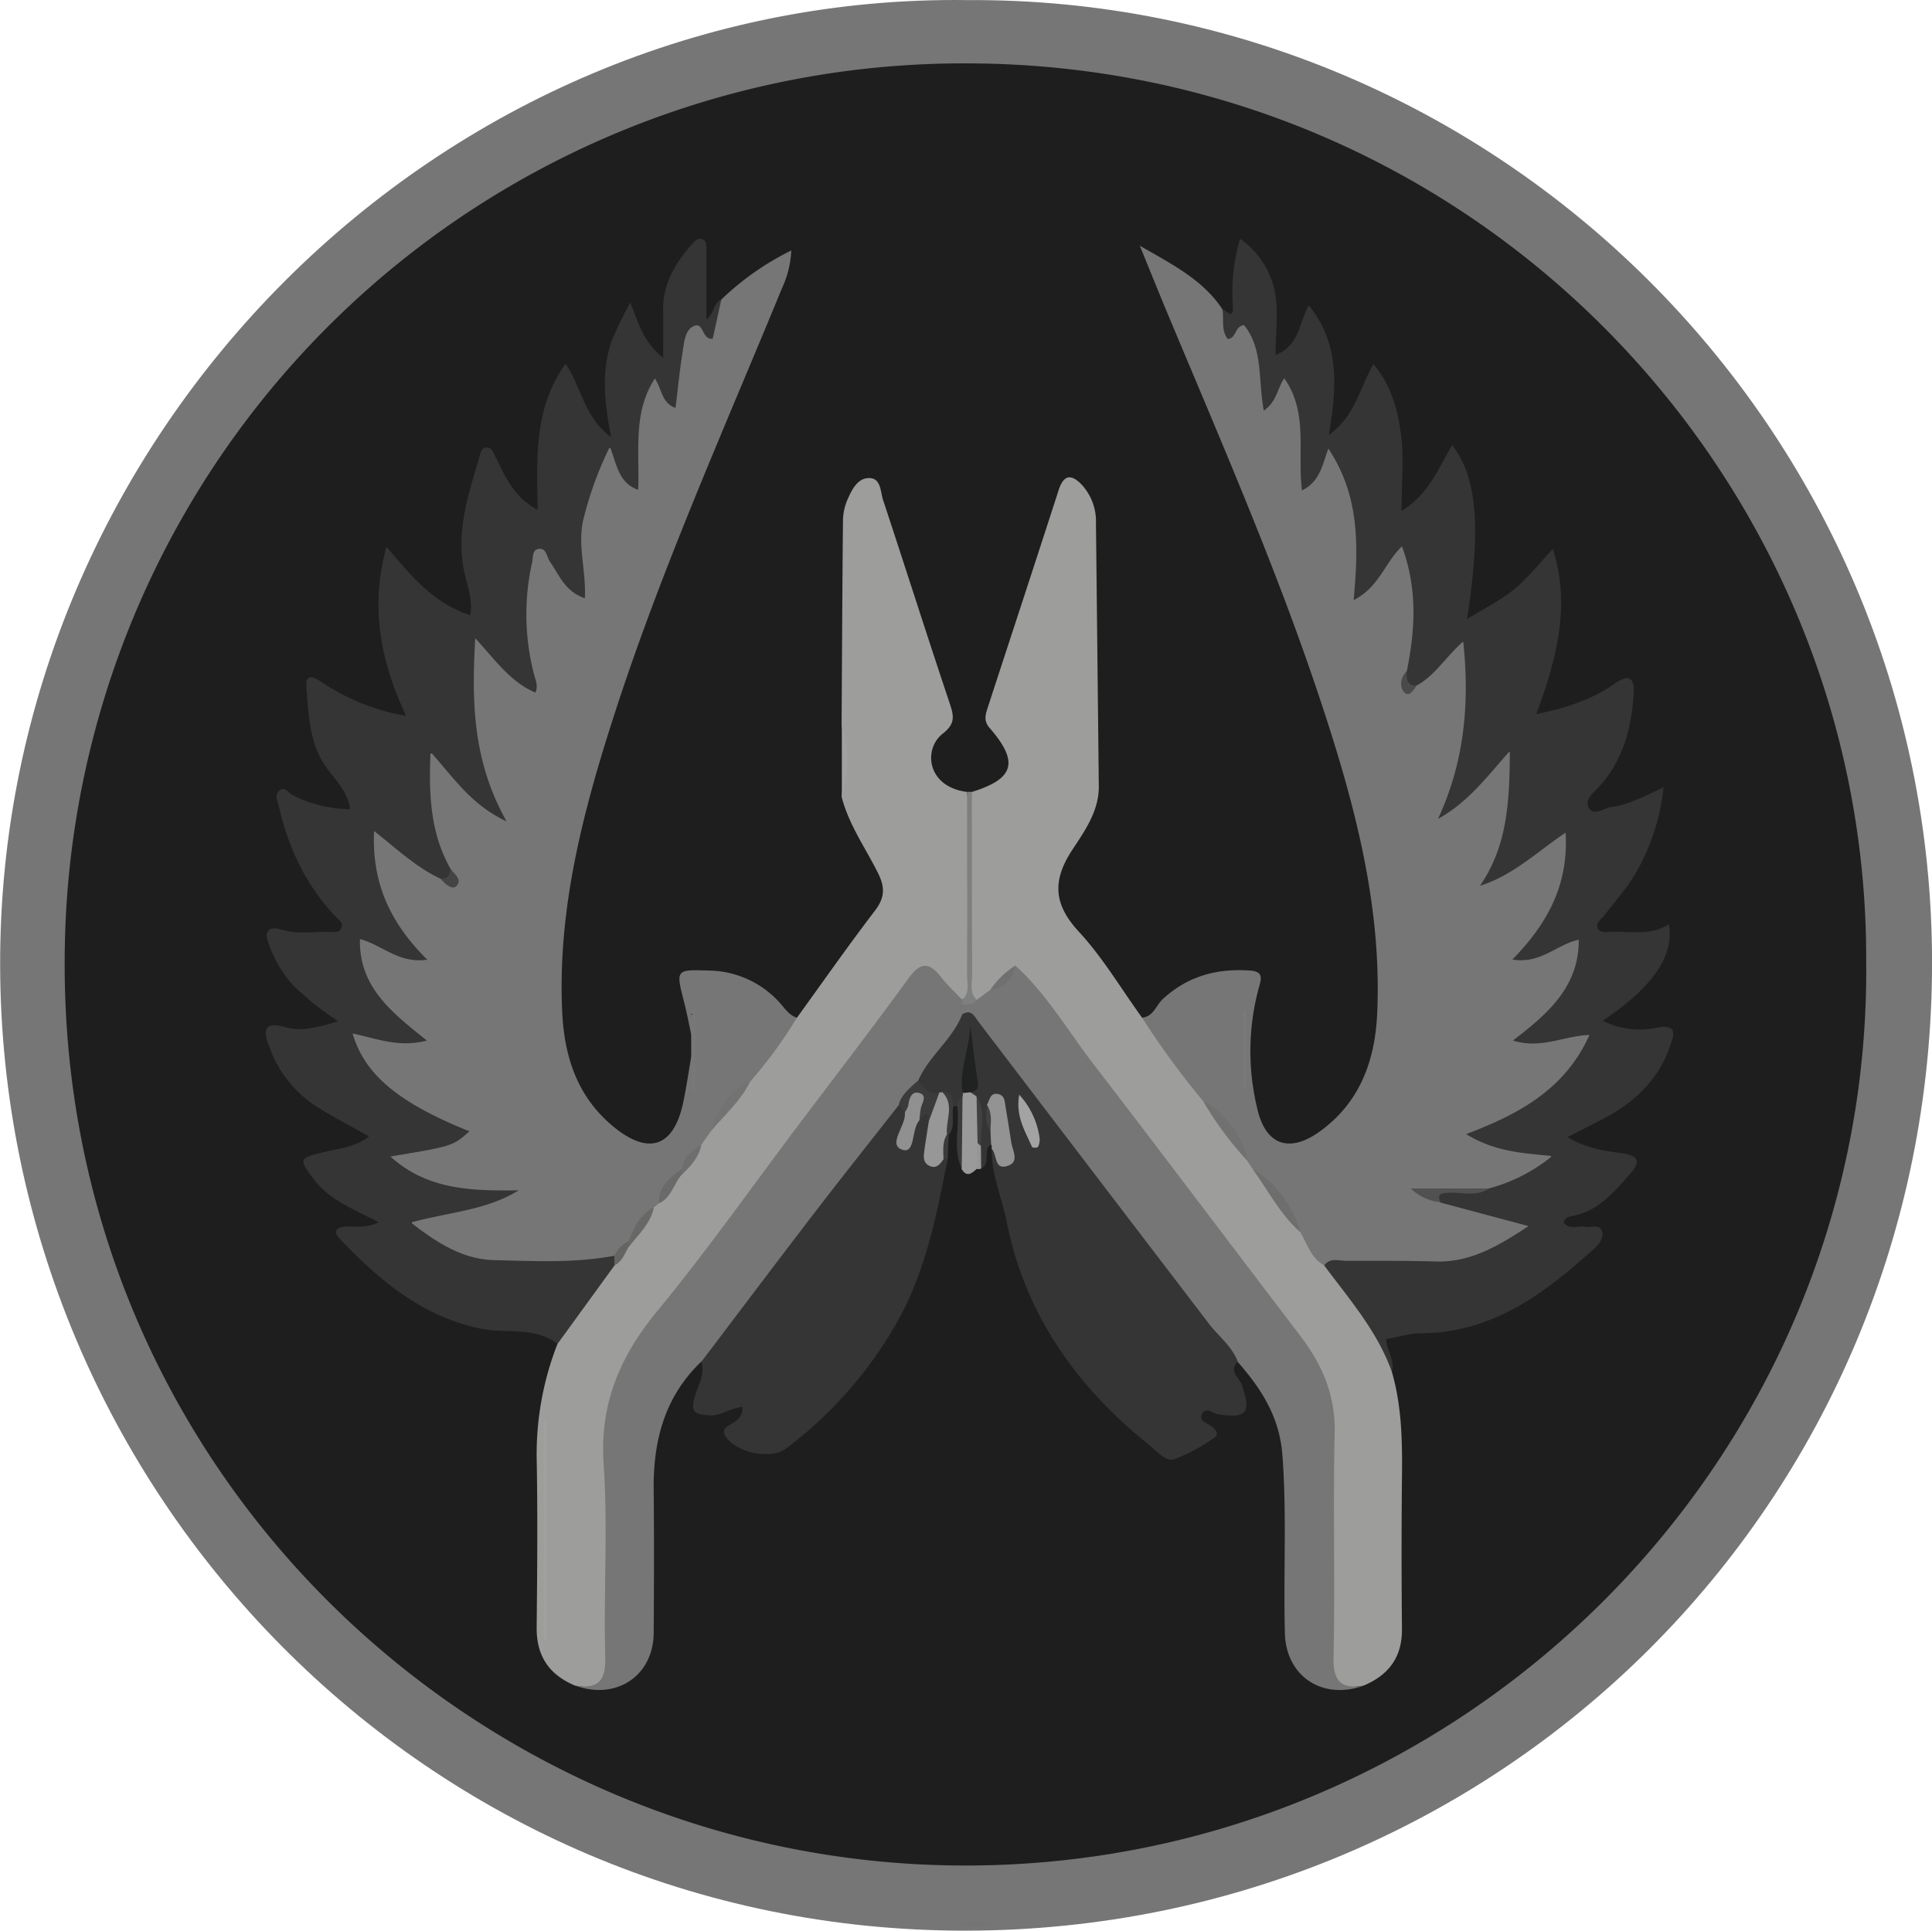 ﻿<svg id="Layer_1" data-name="Layer 1" xmlns="http://www.w3.org/2000/svg" viewBox="0 0 399.83 399.6"><defs><style>.cls-1{fill:#767676;}.cls-2{fill:#1e1e1e;}.cls-3{fill:#747474;}.cls-4{fill:#353535;}.cls-5{fill:#9d9d9c;}.cls-6{fill:#949393;}.cls-7{fill:#9b9a9a;}.cls-8{fill:#7e7f7f;}.cls-9{fill:#787878;}.cls-10{fill:#a2a1a1;}.cls-11{fill:#3b3b3b;}.cls-12{fill:#969696;}.cls-13{fill:#717171;}.cls-14{fill:#6e6e6e;}.cls-15{fill:#525151;}.cls-16{fill:#7a7a7b;}.cls-17{fill:#4b4a4a;}.cls-18{fill:#737373;}.cls-19{fill:#6a6a6a;}.cls-20{fill:#686867;}.cls-21{fill:#444;}.cls-22{fill:#646463;}.cls-23{fill:#707070;}.cls-24{fill:#979797;}.cls-25{fill:#202121;}.cls-26{fill:#a4a3a3;}.cls-27{fill:#414141;}.cls-28{fill:#909090;}</style></defs><path class="cls-1" d="M-230.24,304.62C-121.17,304-30.7,393-30.71,503.9-30.73,615.62-120,704-230.52,704.2c-111.79.19-199.65-90.89-200-199.54C-430.93,394.45-339.67,303.11-230.24,304.62Z" transform="translate(430.55 -304.6)"/><path class="cls-2" d="M-44.34,503.38C-43.17,607.13-129,692.5-234,690.69c-99.83-1.73-184.06-83.27-183.16-188.06a186,186,0,0,1,186.9-184.91C-125.86,317.93-44.06,402.86-44.34,503.38Z" transform="translate(430.55 -304.6)"/><path class="cls-3" d="M-225.26,702.88c-3,.65-4.51.74-6.61.08C-229.76,702.21-228.15,702.34-225.26,702.88Z" transform="translate(430.55 -304.6)"/><path class="cls-1" d="M-194.21,515.23c2.37-.21,2.9-2.54,4.3-3.84,5.11-4.73,11.12-6.37,17.93-5.92,3,.19,2.49,1.65,1.91,3.69a50.37,50.37,0,0,0-.34,24.67c1.7,7.82,6.69,9.58,13.15,4.84,8.2-6,11.27-14.61,11.72-24.28,1-22.16-4.62-43.21-11.45-63.93-9.06-27.49-20.65-54-31.82-80.7-1.84-4.39-3.61-8.8-5.85-14.29,7,4,13.11,7.12,17.09,13.14.9,1.66.85,4,4.26,2.77,1.91-.7,2.93,2.3,3.51,4.16,1,3.18,1.2,6.53,1.81,9.89,1.65-.41,1.43-3.33,3.51-2.78,1.81.47,2.24,2.3,2.87,3.84,1.44,3.47,1.51,7.12,1.47,10.8a23.82,23.82,0,0,0,.2,5.27,1.66,1.66,0,0,0,1.34-1c.95-1.47.8-4.12,3-4.25,2.5-.15,2.78,2.52,3.61,4.22,3.62,7.4,4,15.29,3.07,24,2.83-1.31,3.56-3.81,5.07-5.54.95-1.09,1.66-2.8,3.46-2.35,1.64.41,2.09,2.06,2.41,3.53,1.61,7.24,2,14.48-.32,21.67-.11,1-1.3,1.93-.27,2.95.29.29.81-.24,1.17-.54a44.83,44.83,0,0,0,6-6c.81-1,1.69-2.34,3.22-2,1.84.43,1.87,2.18,1.95,3.65.53,10.21.31,20.33-4.7,30.3,4-2.3,6.27-5.51,8.81-8.44,1.06-1.24,2-3.1,4-2.5,2.19.69,1.24,2.77,1.16,4.32-.19,3.65-.15,7.31-1,10.93a27.34,27.34,0,0,1-4.14,10.35c5-2.25,8.35-5.27,12-7.88,1.06-.76,2.16-2,3.52-1.36,1.56.75,1.49,2.54,1.4,4a29.63,29.63,0,0,1-5.48,16.34,44.46,44.46,0,0,0-3.77,5.12c2.72-.62,4.55-1.83,6.51-2.63,1.49-.61,3.15-1.93,4.63-.57s.47,3.13.21,4.75c-1.09,6.77-5.67,11.09-11.12,15.43,3.43.45,6.19-.57,9-1.08,1.46-.26,3.1-.71,4,1,.75,1.36-.13,2.59-.84,3.7-4.14,6.47-9.47,11.54-16.7,14.49-1.46.59-3.13,1-4.46,2.79a35.15,35.15,0,0,0,10.2,2.38c1.29.12,3,0,3.44,1.48.55,1.77-1.09,2.63-2.27,3.47a25,25,0,0,1-10.5,4.43c-3.75.23-7.51,0-11.41.13a17.84,17.84,0,0,0,2.48.55c4.6,1.46,9.33,2.37,14,3.56,1.4.35,3.08.75,3.19,2.62.09,1.54-1.24,2.25-2.35,3-5.12,3.24-10.52,5.52-16.77,5.45-7.47-.07-14.93-.15-22.39.12-4.36-.26-5.19-3.86-6.59-6.93a27.25,27.25,0,0,0-9.57-12.87,3,3,0,0,1-1.32-2.34,22.55,22.55,0,0,0-9.12-12c-5.08-4.72-8.6-10.63-12.35-16.35C-194.88,516.11-194.61,515.58-194.21,515.23Z" transform="translate(430.55 -304.6)"/><path class="cls-1" d="M-281.28,366.6a57.47,57.47,0,0,1,14.49-10.16,20.6,20.6,0,0,1-1.93,7.82c-11.91,29-24.77,57.67-34.47,87.54-6.57,20.24-12.06,40.82-11,62.42.44,9,3.06,17.27,10.4,23.41s12.57,4.51,14.58-4.63c.7-3.22,1.15-6.49,1.72-9.74,1,2.09.69,4.2.43,6.31.2-4.94.18-9.89.1-14.84-.17-.66-1,.11-.38-.15.2-.08.3,0,.32.38.08,1.29.5,2.63-.48,3.78-.48-2.24-.9-4.49-1.47-6.71-1.74-6.8-1.77-6.76,5.15-6.55a20.07,20.07,0,0,1,14.19,6.18c1.27,1.27,2.19,3,4,3.59,1.1,3.16-1.85,4.48-3.06,6.56a21.67,21.67,0,0,1-6,7c-4,2.24-6.13,6-8.16,9.87a7.45,7.45,0,0,1-2.08,3.34,21.73,21.73,0,0,0-4.1,4.91c-1.77,2.2-4,4.1-4.89,6.91a4.51,4.51,0,0,1-1.16,1.64c-2.15,1.76-3.38,4.23-4.91,6.47a11.79,11.79,0,0,1-3.81,3.39c-13.18,1.95-26.39,4-38.57-3.88-1.36-.88-3.29-1.65-3-3.6s2.3-2.21,3.92-2.58c4.7-1.06,9.48-1.79,14.84-3.63-7.46.58-14-.07-19.87-3.74a21.43,21.43,0,0,1-2.54-1.57c-.78-.64-1.62-1.39-1.37-2.47s1.4-1.32,2.37-1.49c4.05-.72,8.21-1,12.37-3.27-8.18-2.74-15.18-6.6-19.93-13.66a29,29,0,0,1-2.19-3.33c-.57-1.16-1.45-2.42-.37-3.68.85-1,2.13-.76,3.28-.55,2.92.52,5.77,1.57,9.54,1.14-5.16-4.19-10-8-11.33-14.48a18.11,18.11,0,0,1-.7-3.41c0-2.45,1.15-3.32,3.5-2.56,2.62.85,4.91,2.58,7.94,2.91a32.73,32.73,0,0,1-8.11-16.84,26.54,26.54,0,0,1-.57-3.44c0-1.64-.37-3.58,1.3-4.52s2.76.62,3.9,1.49c3.18,2.42,6.4,4.77,9.7,7,.54.31,1.26,1.15,1.6.83.74-.71-.39-1.27-.59-1.95-4.16-6.36-4.18-13.55-4.17-20.74,0-1.23.22-2.42,1.56-2.82s2.16.66,2.92,1.5c2.85,3.18,5.37,6.69,9.27,9.19-4.52-9.84-5-20.07-4.62-30.44.06-1.47-.15-3.39,1.37-4,1.9-.78,2.85,1.18,3.93,2.33a45.57,45.57,0,0,0,7.37,6.76c-1.93-6.49-1.76-12.09-1.71-17.68a20.3,20.3,0,0,1,.28-4.48c.51-2.23.39-5.21,2.93-5.95,2.95-.85,3.46,2.43,4.86,4.11.94,1.12,1.41,2.66,3.29,3.44.67-2.38-.35-4.59-.38-6.78-.08-6.33,1.73-12.17,4.32-17.82.66-1.44,1-3.5,3.13-3.39,1.84.11,1.92,2.06,2.58,3.34a4.58,4.58,0,0,0,1.81,2.32c.37-3.61,0-7,.32-10.38a29.3,29.3,0,0,1,1.31-5.85c1.6-4.94,2.88-5.22,6.35-1.32.47-3.72.79-7.39,2.08-10.81.81-2.14,1.75-4.73,5-2.69,1.42.89,1.64-.19,1.92-1.18A15.69,15.69,0,0,1-281.28,366.6Z" transform="translate(430.55 -304.6)"/><path class="cls-4" d="M-281.28,366.6c-.59,2.72-1.18,5.43-1.77,8.11-2.34.31-1.81-3.83-4.12-2.52-1.62.92-1.78,3.14-2.06,4.91-.63,3.87-1,7.79-1.53,11.93-2.88-1-2.78-3.91-4.27-6.1-4.62,7.17-3.12,15.08-3.45,23.05-3.95-1.39-4.34-4.87-5.84-8.94a73.38,73.38,0,0,0-5.53,15.19c-1.21,5.3.63,10.48.34,16.2-4.13-1.41-5.31-4.83-7.22-7.56-.71-1-.72-3-2.45-2.64-1.31.26-1,1.89-1.3,3a49.37,49.37,0,0,0,.38,22.68c.3,1.28,1,2.48.37,4.05-5.24-2.22-8.33-6.79-12.47-11.26-.76,13.24-.5,25.5,6.49,37.91-7.35-3.44-10.91-9-15.74-14.38-.39,9,0,16.9,4.14,24.21.67,2,.26,3-2,2.07-5-2.31-9-6.11-13.82-9.91-.52,10.84,3.43,19.13,11,26.63-5.94.88-9.39-3.11-13.93-4.26-.23,10,6.72,15.27,13.85,21-5.87,1.54-10.52-.47-15.37-1.46,2.49,8.53,9.58,14.4,24.18,20.24-3.45,3.07-3.45,3.07-16.35,5.22,7.7,7,17,7.12,26.55,7-6.64,4.13-14.31,4.48-22.33,6.66,5.59,4.35,10.85,7.63,17.29,7.79,8.28.19,16.61.64,24.85-.91a2.37,2.37,0,0,1,.74,2c-3.8,5.7-6.64,12.15-12.53,16.25-4.7-3.67-10.51-2.07-15.76-3.14-12.26-2.52-21.08-10-29.3-18.62-1.38-1.44-.81-2.34,1.11-2.51s4.23.43,6.95-.91c-5.15-2.71-10.15-4.53-13.42-8.89-3.14-4.19-3.11-4.37,1.75-5.55,3.28-.8,6.76-1.07,9.67-3.32-3.78-2.15-7.61-4.11-11.22-6.42a24.42,24.42,0,0,1-9.36-12c-1-2.5-1.94-5.71,3.22-4.21,3.43,1,6.91,0,11-1.21a62,62,0,0,1-9.32-7.41,25.52,25.52,0,0,1-5.05-8.52c-.94-2.35-.45-4,2.79-3s6.62.31,9.93.44c.79,0,1.78.2,2.23-.68.6-1.17-.45-1.81-1.1-2.49-6.14-6.4-9.75-14.1-11.74-22.66-.26-1.14-1-2.37-.07-3.3,1.22-1.27,2,.44,2.93.82.46.19.88.48,1.34.67a27.51,27.51,0,0,0,10.5,2.24c-.41-3.55-3-6-4.88-8.62-3.62-5-3.67-10.94-4.17-16.6-.32-3.64,2.44-1.58,3.64-.78a44.77,44.77,0,0,0,17,6.68c-5.36-11.43-7.46-22.64-4.06-35,5,5.87,9.65,11.7,17.34,14.16.62-3.26-.76-6.43-1.33-9.4-1.6-8.28,1-15.7,3.2-23.29.24-.81.38-1.8,1.3-2,1.27-.22,1.55,1,2,1.82,2.07,4.08,3.75,8.45,8.79,11.06-.2-10.65-.84-21,5.78-30.25,3.27,4.88,3.86,11.19,9.41,15.19-1.38-7.05-2.1-13.63.15-20a81.75,81.75,0,0,1,3.83-7.86c1.71,4.48,2.73,8.18,6.79,11.48,0-3.83.05-6.81,0-9.8-.11-5.53,2.52-9.85,6-13.78.53-.59,1.17-1.31,2.1-1s.84,1.33.85,2.13c0,4.66,0,9.32,0,14.49C-282.74,369.5-282.92,367.29-281.28,366.6Z" transform="translate(430.55 -304.6)"/><path class="cls-4" d="M-122.43,550.58a34.78,34.78,0,0,0,13.11-6.71c-6.34-.62-11.91-.91-17.81-4.54,11.07-4.17,20.52-9.35,25.52-20.52-5.22.15-10,3-15.84,1.15,7.16-5.47,13.67-11.07,13.63-20.85-4.47.89-7.88,5.09-13.73,4.08,7.24-7.39,11.66-15.48,11-26.25-5.89,3.94-10.8,8.81-17.72,11,5.71-8.28,6.13-17.56,6.19-27.92-4.82,5.46-8.75,10.71-14.87,14.06,5.36-11.55,6.61-23.56,5.22-36.72-3.68,3.26-5.88,7.11-9.68,9.15-3.39.82-2.53-1.19-2-3,1.73-8.5,2.26-17-1-25.82-3.59,3.37-4.66,8.4-10,11.12,1-11.08,1.32-21.55-5.24-31.36-1.23,3.36-1.72,6.81-5.45,8.66-1-7.9,1.35-16.13-3.67-23.21-1.46,2.1-1.54,4.85-4.23,6.68-1.21-6.3-.08-12.71-4.09-17.69-2,.25-1.52,2.73-3.38,2.87-1.43-1.86-.74-4.13-1.1-6.19.91.33,2.32,2.42,2.16-.72A39.64,39.64,0,0,1-173.92,354a17.88,17.88,0,0,1,7.17,10.77c.83,4.13.18,8.56.18,13.3,4.92-1.93,4.8-6.48,6.87-10.29,6.44,8,5.84,16.94,4.15,26.84,5.47-3.91,6.34-9.63,9.24-14.64,3.67,4.31,5,9.39,5.68,14.45s.13,10.17.13,15.92c5.75-3.57,7.68-8.95,10.47-13.62,5.11,6.54,6.07,16.86,3.08,36,3.58-2.22,7-3.88,9.82-6.21s5.25-5.43,7.94-8.3c3.73,11.67.81,22.69-3.42,34.18,6.36-1.3,11.58-3.05,16.25-6.32,2.86-2,4.16-1.29,3.9,2.27-.51,7.1-2.19,13.68-7.21,19.13-1,1.14-3.25,2.74-1.93,4.52,1.11,1.5,3.06-.21,4.65-.4,3.51-.42,6.56-2.19,10.67-4a44.84,44.84,0,0,1-5.78,17.76c-1.83,3.12-4.31,5.86-6.52,8.76-.59.76-1.71,1.35-1.36,2.46s1.64.94,2.58.9c4.11-.19,8.35.89,12.2-1.6,1,6.3-2.71,12.54-13.69,20a17.11,17.11,0,0,0,11,1.46c5.06-1,3.51,2.06,2.76,4.18-2.4,6.77-7.35,11.32-13.58,14.6-2.33,1.22-4.69,2.4-7.49,3.82,3.71,2.28,7.54,2.85,11.11,3.32,4.73.63,3.38,2.58,1.56,4.64-3.18,3.6-6.37,7.3-11.47,8.35-.74.15-1.67.24-2,1.33,1.19,1.67,3,.64,4.5.94,1.21.25,3-.66,3.47,1,.37,1.29-.6,2.59-1.59,3.47-10.23,9.23-20.94,17.43-35.69,17.55-2.44,0-4.86.78-7.41,1.21.07,2.39,1.87,4.39,1.19,6.77a1.63,1.63,0,0,1-1.92-1.18,65.48,65.48,0,0,0-10.7-16.78c-.93-1.09-1.93-2.36-1.42-4,1.21-1.74,3-1,4.59-1,6.16,0,12.32-.05,18.47.14,7.21.22,12.93-3.15,19.25-7.33l-18.22-4.87c-2.14-1.68-1.18-2.24.87-2.41C-128.52,550.77-125.44,551.48-122.43,550.58Z" transform="translate(430.55 -304.6)"/><path class="cls-5" d="M-156.51,566.51c5.2,7,11,13.61,14,22,2.07,7.12,2.18,14.4,2.1,21.74q-.16,15.71,0,31.43c.07,5.9-2.74,9.64-8,11.82-6.87.92-7.34.61-7.36-5.92-.06-15.78-.09-31.57,0-47.35a24.72,24.72,0,0,0-5-15.82c-19.92-26-39.41-52.25-59.27-78.21-2.69.47-3.59,3.13-5.54,4.49-1.4,1-2.79,2-4.4.35a7.78,7.78,0,0,1-.86-4.31q-.08-16.55,0-33.11c0-1.82,0-3.64,1.39-5.1,8.83-2.72,9.84-6.19,3.69-13.27-1.27-1.47-.85-2.73-.4-4.13,4.89-15,9.83-30,14.69-45.06,1.11-3.43,2.78-3.31,4.91-1a11.18,11.18,0,0,1,2.82,7.8q.3,27.24.59,54.47c.05,5.12-2.91,9.25-5.48,13.16-4.2,6.38-3.89,11.32,1.4,17,4.93,5.34,8.7,11.76,13,17.7a172.76,172.76,0,0,0,12.71,17.36,39.55,39.55,0,0,1,8.87,12l1.24,1.85c4.12,3.77,7,8.45,9.91,13.13C-160,562.06-159.26,565-156.51,566.51Z" transform="translate(430.55 -304.6)"/><path class="cls-5" d="M-315.19,582.78l11.82-16.28c1-1.43,1.37-3.27,2.87-4.37,1.66-2.61,3.38-5.18,5.27-7.63l1-.82c1.37-2.24,2.47-4.68,4.56-6.4,1.49-1.9,2.76-4,4.3-5.82l2.07-2.9c1.78-4,4.84-7,7.93-10a97,97,0,0,0,9.75-13.32c5.35-7.39,10.57-14.87,16.11-22.11,2.13-2.78,2.15-4.91.58-8-2.59-5.14-6-9.95-7.45-15.63a50.62,50.62,0,0,0,0-14.95c.09-14.12.14-28.24.29-42.36a11.2,11.2,0,0,1,1-4.34c.89-2,2.07-4.32,4.4-4.3,2.49,0,2.33,2.83,2.9,4.56,4.63,14,9.1,28.09,13.79,42.08.87,2.6,1.19,4.2-1.44,6.25-4.09,3.19-3.31,11,5,12.07,1.06,7.36.33,14.75.44,22.13.11,6.75.17,13.5-.06,20.24-3.06,2-4.59-.7-6-2.33-2.53-2.87-4.08-2.28-6.18.5C-261,533.89-279.37,559-298.49,583.51a27,27,0,0,0-5.64,17.64c.18,15.47.09,31,0,46.42,0,6.56-.48,6.87-7.36,5.93-5.29-2.19-8-6-8-11.88.12-11.82.23-23.64,0-35.46A62.73,62.73,0,0,1-315.19,582.78Z" transform="translate(430.55 -304.6)"/><path class="cls-1" d="M-311.45,653.5c4.63.7,6.29-.94,6.16-5.9-.37-13.29.57-26.63-.33-39.87-.85-12.5,3.3-22.31,11.07-31.74,10.2-12.38,19.45-25.54,29.11-38.36,7.67-10.19,15.46-20.28,22.95-30.6,2.52-3.47,4.33-3.22,6.72-.16,1.31,1.67,2.89,3.12,4.34,4.67a3.3,3.3,0,0,1,.83,1.16,5.48,5.48,0,0,1,.18,2.13c-2,5.33-6.38,9.08-9.29,13.82-1.43,1.78-3.14,3.34-4.27,5.36-11.89,15.47-23.6,31.08-35.67,46.41-1.71,2.18-3.15,4.69-5.76,6-7.65,7.29-10,16.51-9.86,26.7.1,9.82.07,19.65,0,29.47C-295.33,651.46-303,656.54-311.45,653.5Z" transform="translate(430.55 -304.6)"/><path class="cls-1" d="M-231.41,514.53v-2c.77-1,2.11-.29,3-1l2.83-2.07a13,13,0,0,0,5.16-5c6.45,5.84,10.79,13.36,16,20.17,14.43,18.77,28.66,37.7,43,56.5,4.57,6,7.26,12.31,7.08,20.11-.36,15.45.11,30.91-.23,46.36-.11,4.95,1.52,6.61,6.14,5.92-8.49,3-16-2-16.21-10.91-.33-12.29.42-24.58-.52-36.9-.6-7.88-4.39-13.72-9.28-19.27-2.83-1.59-4.67-4.22-6.53-6.7-10.81-14.47-21.88-28.75-32.92-43C-219.6,529.23-224.74,521.26-231.41,514.53Z" transform="translate(430.55 -304.6)"/><path class="cls-4" d="M-231.41,514.53c1.92-1.12,2.48.39,3.4,1.6q23.79,31.23,47.63,62.42c2,2.63,4.77,4.67,6,7.88-2,2,.32,3.32.83,4.82,2,5.78,1,7-4.86,6.07-1.16-.18-2.61-1.74-3.43.06-.62,1.37,1.12,1.74,2,2.42s1.71,1.64.57,2.38a35.79,35.79,0,0,1-8.27,4.45c-1.76.55-3.42-1.53-4.94-2.74-15.2-12.15-25.92-27.15-29.77-46.55-1-5-3.16-9.74-3.06-15,1.16-.3,1.62,1,3,1.24a28,28,0,0,0-1.67-9.83c-.24-.62-.75-.75-.36-.21a1.18,1.18,0,0,0-.61.75,10.6,10.6,0,0,0,.36,4.52,2.83,2.83,0,0,1-.82,2.65c-1.89,1.15,0,3.86-2.05,5-1.19-1.36-1.26-3-1.27-4.68-.18-3,.52-6.16-.57-9.16a4.36,4.36,0,0,1-.43-2.16c.43-4.41-.6-8.82-.15-12.1-.13,3,.14,7.25-.41,11.42-.09.49-.19,1-.31,1.45a4,4,0,0,1-1.81,2.31,5.56,5.56,0,0,0-.82.09c-1-.33-1.34-1.46-2.37-1.68-.41,0-.82-.07-1.23-.08-2.14-.27-3.83-1-3.71-3.58C-238.33,523.15-233.44,519.79-231.41,514.53Z" transform="translate(430.55 -304.6)"/><path class="cls-4" d="M-285.41,586.46c7.8-10.28,15.55-20.59,23.4-30.82,5.74-7.47,11.61-14.85,17.42-22.26.84-.41,1.32.07,1.74.69,1,2.13-.33,4.09-.55,6.77,1.1-1.93,1.3-3.67,2.38-4.94,1.28-1.44,2.55-2.61,3.55.22.4,1.81-.09,3.56-.39,5.33s.07,3,2.26,2.6a1.45,1.45,0,0,1,1.17.44c-2.34,11.88-4.67,23.88-10.86,34.43a84.74,84.74,0,0,1-22.61,25.5c-3.18,2.35-10.08.87-12.36-2.32-.78-1.09-.58-1.76.45-2.41,1.35-.86,3-1.45,2.93-3.89-2.52.17-4.55,2-7.13,1.73s-3.61-.48-2.85-3.54C-286.25,591.55-284.53,589.21-285.41,586.46Z" transform="translate(430.55 -304.6)"/><path class="cls-6" d="M-226.32,533.29c.58-.9.61-2.48,2.16-2.28s1.52,1.54,1.71,2.67q.62,3.65,1.17,7.29c.27,1.8,1.87,4.23-.94,5-2.62.74-1.94-2.48-3.13-3.61a1.22,1.22,0,0,0-.09-.88c-.05-1-.09-2-.13-3C-226.37,536.82-225.39,534.91-226.32,533.29Z" transform="translate(430.55 -304.6)"/><path class="cls-7" d="M-231.36,531.48a.57.57,0,0,0,0-.64c.43-1.19,1-.7,1.64-.17l1.24.83c1.14,3.21.23,6.52.52,9.77-.2,1.75.46,3.58-.48,5.27-1.05,1-2.1,1.76-3.11,0A50.69,50.69,0,0,1-231.36,531.48Z" transform="translate(430.55 -304.6)"/><path class="cls-8" d="M-228.42,511.52c-.72,1.16-1.9.94-3,1,0-.32,0-.64,0-1,1.67-1.46,1-3.42,1-5.15.06-12.63,0-25.26,0-37.88l1,0c0,12.6,0,25.21.06,37.82C-229.35,508.09-230,510-228.42,511.52Z" transform="translate(430.55 -304.6)"/><path class="cls-9" d="M-287.51,518.74l.36-5.22.54.05v16.88l-.89,0v-7.21C-287.5,521.76-287.51,520.25-287.51,518.74Z" transform="translate(430.55 -304.6)"/><path class="cls-10" d="M-256.33,454.55a24.77,24.77,0,0,1,0,14.95Z" transform="translate(430.55 -304.6)"/><path class="cls-11" d="M-231.36,531.48q-.07,7.5-.16,15c-1.93-4.2-.36-8.66-.92-13A2.17,2.17,0,0,1-231.36,531.48Z" transform="translate(430.55 -304.6)"/><path class="cls-11" d="M-235.57,530.58c2.27-.12,2.1,1.6,2.31,3-.42,2,.51,4.2-1,6l-.64-.49A15.45,15.45,0,0,1-235.57,530.58Z" transform="translate(430.55 -304.6)"/><path class="cls-11" d="M-234.43,544.49h-.89c-1.46-2-2-3.78.72-5.14l.37.29C-234.29,541.27-234.36,542.88-234.43,544.49Z" transform="translate(430.55 -304.6)"/><path class="cls-12" d="M-228.41,546.54c.06-1.79.11-3.57.17-5.36a.7.7,0,0,1,.69.6l.06,4.68-.45.13Z" transform="translate(430.55 -304.6)"/><path class="cls-13" d="M-172.63,544.63a71.6,71.6,0,0,1-8.87-12C-177.86,533.7-172.1,541.52-172.63,544.63Z" transform="translate(430.55 -304.6)"/><path class="cls-14" d="M-161.48,559.61c-4.18-3.71-6.67-8.7-9.91-13.13A22.09,22.09,0,0,1-161.48,559.61Z" transform="translate(430.55 -304.6)"/><path class="cls-15" d="M-122.43,550.58c-2.67,1.84-5.68.68-8.52.9-1.48.11-2.24.33-1.47,1.94a10.08,10.08,0,0,1-6.17-2.84Z" transform="translate(430.55 -304.6)"/><path class="cls-16" d="M-173.18,529.46V513.75h.41v15.71Z" transform="translate(430.55 -304.6)"/><path class="cls-17" d="M-139.44,443.55c0,1.43-.06,2.92,2,3-.59,1-1.55,2.38-2.51,1.35S-140.82,444.87-139.44,443.55Z" transform="translate(430.55 -304.6)"/><path class="cls-18" d="M-275.35,528.57c-1.95,3.88-5.17,6.75-7.93,10C-283,534.87-278.11,528.74-275.35,528.57Z" transform="translate(430.55 -304.6)"/><path class="cls-19" d="M-289.34,547.6c-1.81,1.87-2.17,4.91-4.87,6.08-.13-3.56,2.35-5.37,4.82-7.19.29.23.4.47.32.73S-289.24,547.6-289.34,547.6Z" transform="translate(430.55 -304.6)"/><path class="cls-20" d="M-295.23,554.5c-.67,3.35-3.15,5.56-5.12,8.09-.33-.24-.45-.49-.35-.75s.2-.39.3-.39C-299.38,558.61-298.11,556-295.23,554.5Z" transform="translate(430.55 -304.6)"/><path class="cls-14" d="M-289.34,547.6c0-.37,0-.74-.05-1.11.24-2.57,2.16-3.78,4-5C-285.86,544-287.48,545.9-289.34,547.6Z" transform="translate(430.55 -304.6)"/><path class="cls-21" d="M-339.35,486.5c1.36,0,2-.79,2-2.07.87,1.09,2.61,2.3,1.19,3.61C-337,488.84-338.48,487.56-339.35,486.5Z" transform="translate(430.55 -304.6)"/><path class="cls-22" d="M-300.4,561.45c0,.38,0,.76,0,1.14-.87,1.4-1.34,3.13-3,3.91l0-2A6.3,6.3,0,0,1-300.4,561.45Z" transform="translate(430.55 -304.6)"/><path class="cls-23" d="M-220.43,504.45c-.54,2.88-2.18,4.63-5.16,5A17.57,17.57,0,0,1-220.43,504.45Z" transform="translate(430.55 -304.6)"/><path class="cls-10" d="M-317.52,598.79v45.33H-318V598.6Z" transform="translate(430.55 -304.6)"/><path class="cls-11" d="M-243.27,534.76l-1.32-1.38c.58-2.31,2.38-3.63,4-5.09,1.22,1.27,2.13,3.12,4.43,2.35.42,2.43.7,4.81-2.2,6-.38-3.16-1.3-.22-2-.17C-241.45,536.2-240.61,532.5-243.27,534.76Z" transform="translate(430.55 -304.6)"/><path class="cls-24" d="M-238.33,536.67q1.11-3,2.2-6a.61.61,0,0,0,.56-.06c2.67,2.67.68,5.85,1,8.78-1,1.61-.75,3.39-.72,5.14-.69,1-1.44,2-2.8,1.42s-1.36-1.76-1.2-2.94C-239,540.87-238.66,538.77-238.33,536.67Z" transform="translate(430.55 -304.6)"/><path class="cls-25" d="M-229.69,530.67l-1.64.17c-.83-4.8,1.55-9.33,1.56-14.16.51,4,1,8.05,1.59,12.05C-227.95,530.17-228.68,530.42-229.69,530.67Z" transform="translate(430.55 -304.6)"/><path class="cls-26" d="M-219.62,531.17a16.63,16.63,0,0,1,4.22,9,3.41,3.41,0,0,1-.36,1.86,1.56,1.56,0,0,1-1.2,0C-218.35,538.77-220.43,535.66-219.62,531.17Z" transform="translate(430.55 -304.6)"/><path class="cls-27" d="M-227.55,541.78q-.36-.28-.69-.6l-.21-9.68C-226.28,534.76-227.8,538.35-227.55,541.78Z" transform="translate(430.55 -304.6)"/><path class="cls-27" d="M-226.32,533.29c1.12,1.6.82,3.4.75,5.17C-227,536.91-226.28,535-226.32,533.29Z" transform="translate(430.55 -304.6)"/><path class="cls-28" d="M-243.27,534.76a4.73,4.73,0,0,0,.67-1.3c.21-1.39.61-3.05,2.2-2.66,1.93.48.61,2.09.41,3.26-.15.81-.21,1.63-.3,2.44-1.7,1.88-.77,7-3.54,6.06-3-1,.54-4.72.55-7.3C-243.28,535.09-243.28,534.93-243.27,534.76Z" transform="translate(430.55 -304.6)"/></svg>